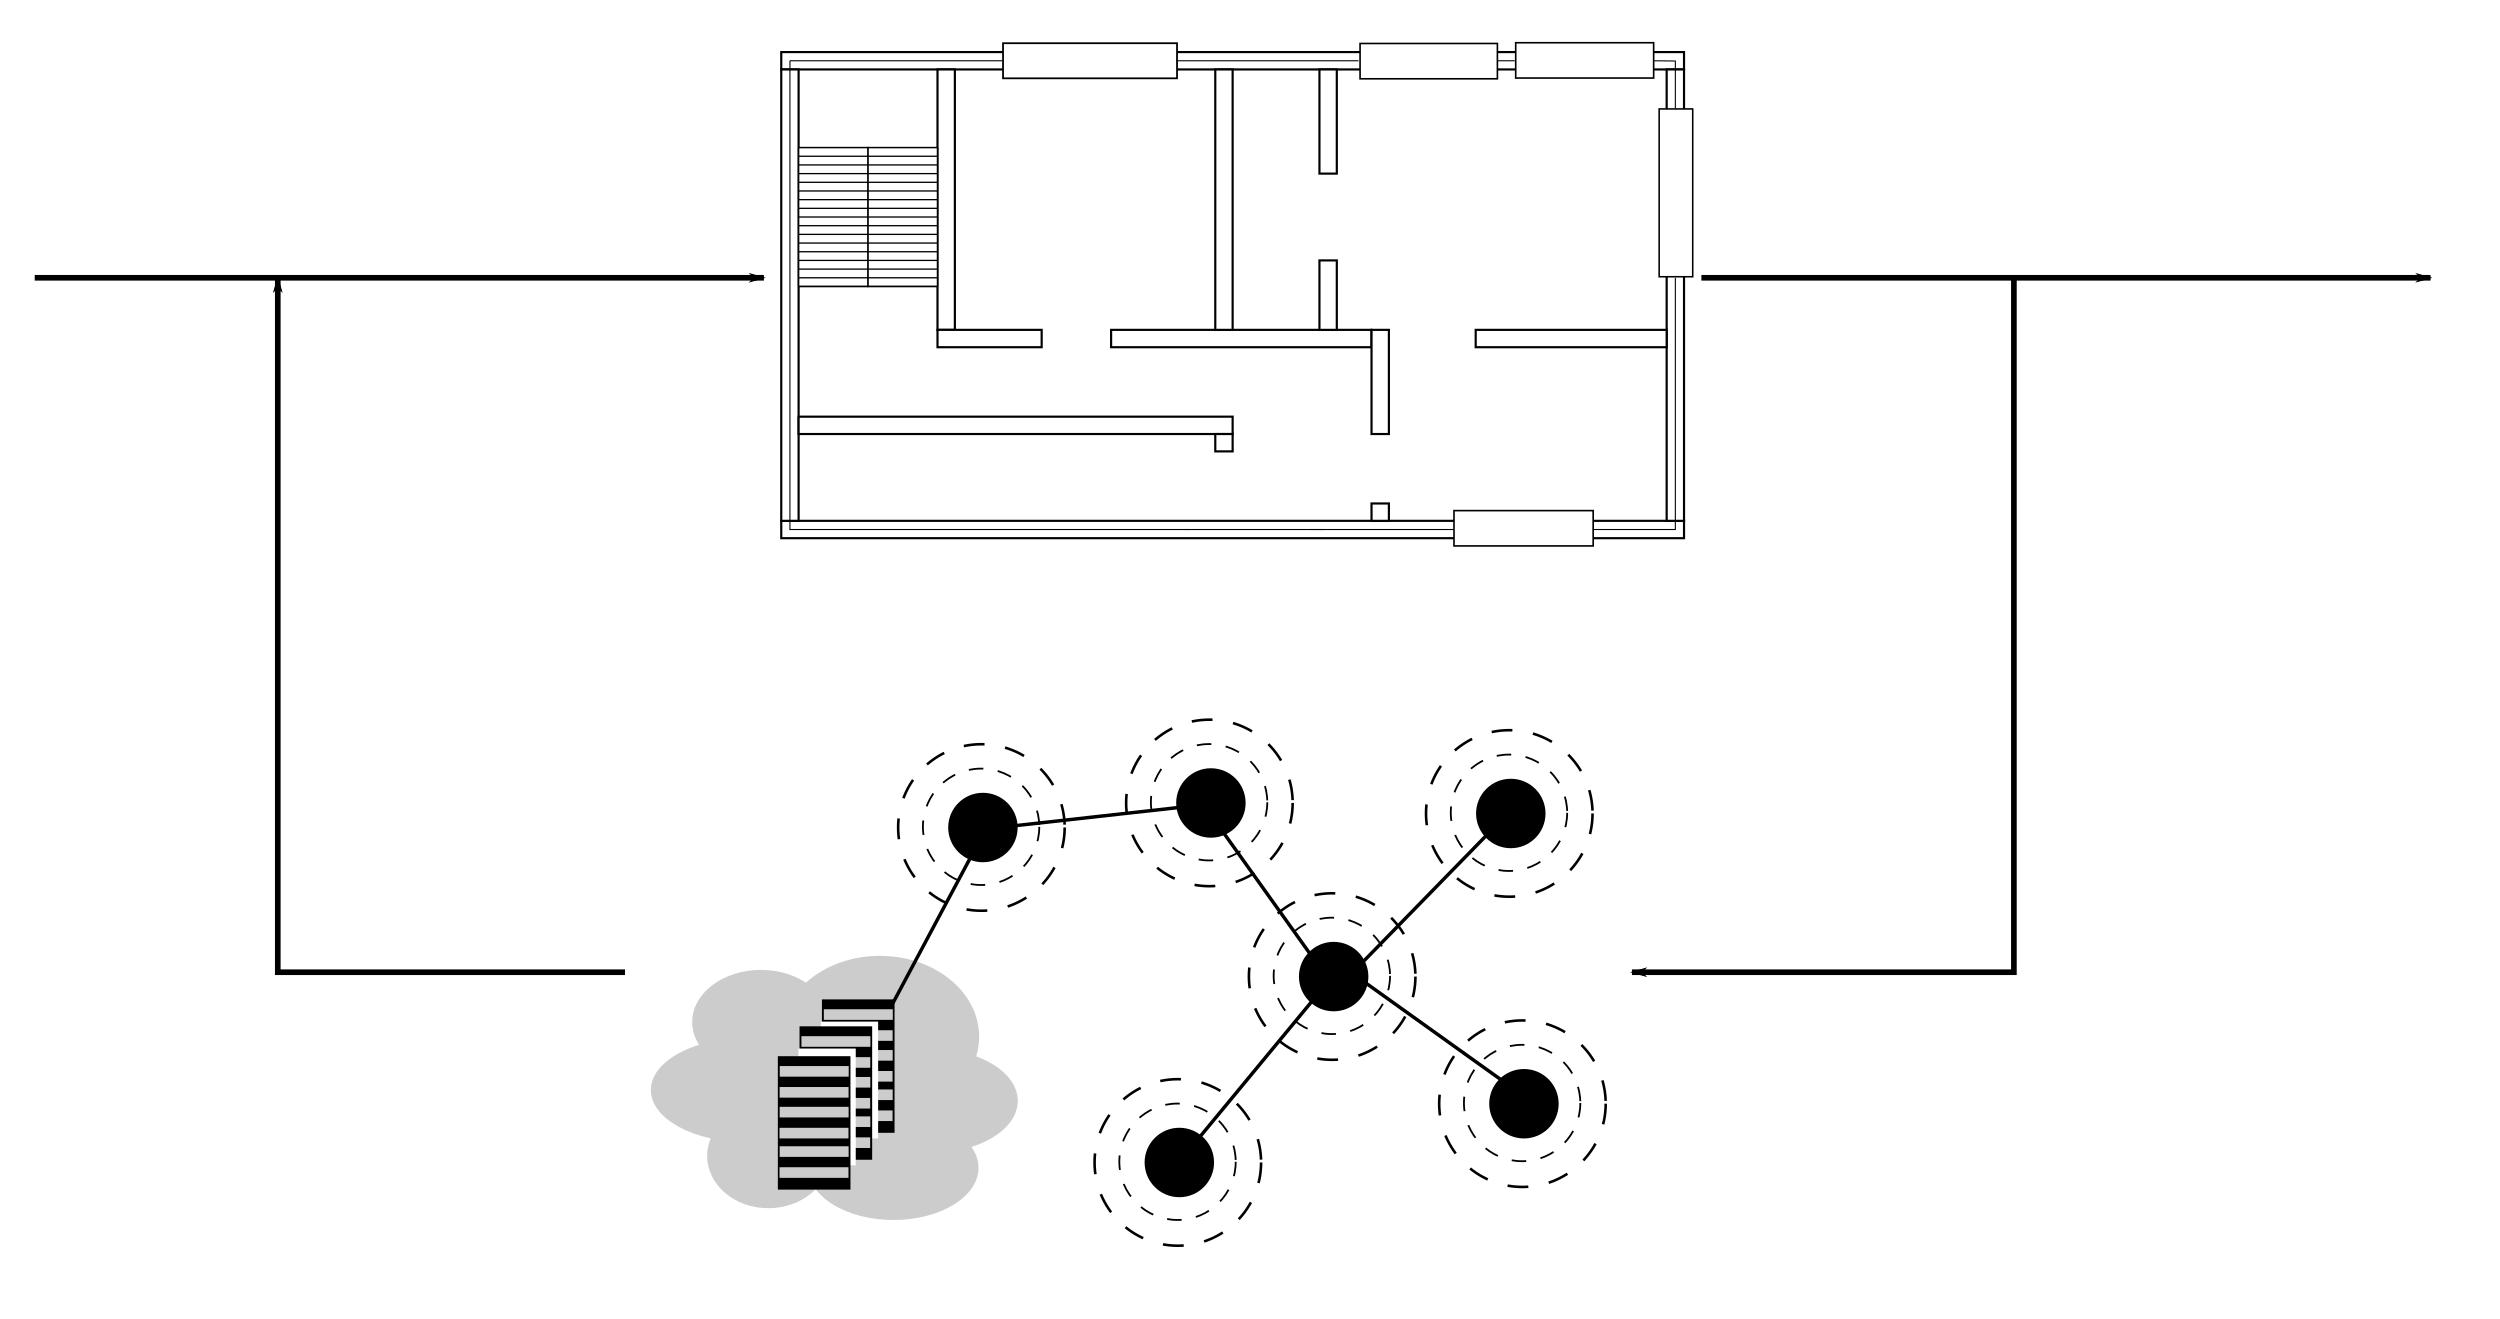<?xml version="1.0" encoding="UTF-8" standalone="no"?>
<!-- Created with Inkscape (http://www.inkscape.org/) -->

<svg
   xmlns:dc="http://purl.org/dc/elements/1.1/"
   xmlns:cc="http://creativecommons.org/ns#"
   xmlns:rdf="http://www.w3.org/1999/02/22-rdf-syntax-ns#"
   xmlns:svg="http://www.w3.org/2000/svg"
   xmlns="http://www.w3.org/2000/svg"
   xmlns:sodipodi="http://sodipodi.sourceforge.net/DTD/sodipodi-0.dtd"
   xmlns:inkscape="http://www.inkscape.org/namespaces/inkscape"
   width="5760"
   height="3040"
   id="svg2"
   version="1.1"
   inkscape:version="0.47 r22583"
   sodipodi:docname="goali_idea.svg"
   inkscape:export-filename="/home/marcin/Desktop/goali_idea_small.png"
   inkscape:export-xdpi="7.8125"
   inkscape:export-ydpi="7.8125">
  <defs
     id="defs4">
    <marker
       inkscape:stockid="Arrow1Lend"
       orient="auto"
       refY="0"
       refX="0"
       id="Arrow1Lend"
       style="overflow:visible">
      <path
         id="path4149"
         d="M 0,0 5,-5 -12.5,0 5,5 0,0 z"
         style="fill-rule:evenodd;stroke:#000000;stroke-width:1pt;marker-start:none"
         transform="matrix(-0.8,0,0,-0.8,-10,0)" />
    </marker>
    <inkscape:perspective
       sodipodi:type="inkscape:persp3d"
       inkscape:vp_x="0 : 526.18109 : 1"
       inkscape:vp_y="0 : 1000 : 0"
       inkscape:vp_z="744.09448 : 526.18109 : 1"
       inkscape:persp3d-origin="372.04724 : 350.78739 : 1"
       id="perspective10" />
    <inkscape:perspective
       id="perspective3600"
       inkscape:persp3d-origin="0.5 : 0.33333333 : 1"
       inkscape:vp_z="1 : 0.5 : 1"
       inkscape:vp_y="0 : 1000 : 0"
       inkscape:vp_x="0 : 0.5 : 1"
       sodipodi:type="inkscape:persp3d" />
    <inkscape:perspective
       id="perspective3624"
       inkscape:persp3d-origin="0.5 : 0.33333333 : 1"
       inkscape:vp_z="1 : 0.5 : 1"
       inkscape:vp_y="0 : 1000 : 0"
       inkscape:vp_x="0 : 0.5 : 1"
       sodipodi:type="inkscape:persp3d" />
    <inkscape:perspective
       id="perspective3664"
       inkscape:persp3d-origin="0.5 : 0.33333333 : 1"
       inkscape:vp_z="1 : 0.5 : 1"
       inkscape:vp_y="0 : 1000 : 0"
       inkscape:vp_x="0 : 0.5 : 1"
       sodipodi:type="inkscape:persp3d" />
    <inkscape:perspective
       id="perspective3707"
       inkscape:persp3d-origin="0.5 : 0.33333333 : 1"
       inkscape:vp_z="1 : 0.5 : 1"
       inkscape:vp_y="0 : 1000 : 0"
       inkscape:vp_x="0 : 0.5 : 1"
       sodipodi:type="inkscape:persp3d" />
    <inkscape:perspective
       id="perspective3777"
       inkscape:persp3d-origin="0.5 : 0.33333333 : 1"
       inkscape:vp_z="1 : 0.5 : 1"
       inkscape:vp_y="0 : 1000 : 0"
       inkscape:vp_x="0 : 0.5 : 1"
       sodipodi:type="inkscape:persp3d" />
    <inkscape:perspective
       id="perspective3799"
       inkscape:persp3d-origin="0.5 : 0.33333333 : 1"
       inkscape:vp_z="1 : 0.5 : 1"
       inkscape:vp_y="0 : 1000 : 0"
       inkscape:vp_x="0 : 0.5 : 1"
       sodipodi:type="inkscape:persp3d" />
    <inkscape:perspective
       id="perspective3821"
       inkscape:persp3d-origin="0.5 : 0.33333333 : 1"
       inkscape:vp_z="1 : 0.5 : 1"
       inkscape:vp_y="0 : 1000 : 0"
       inkscape:vp_x="0 : 0.5 : 1"
       sodipodi:type="inkscape:persp3d" />
    <inkscape:perspective
       id="perspective3843"
       inkscape:persp3d-origin="0.5 : 0.33333333 : 1"
       inkscape:vp_z="1 : 0.5 : 1"
       inkscape:vp_y="0 : 1000 : 0"
       inkscape:vp_x="0 : 0.5 : 1"
       sodipodi:type="inkscape:persp3d" />
    <inkscape:perspective
       id="perspective3865"
       inkscape:persp3d-origin="0.5 : 0.33333333 : 1"
       inkscape:vp_z="1 : 0.5 : 1"
       inkscape:vp_y="0 : 1000 : 0"
       inkscape:vp_x="0 : 0.5 : 1"
       sodipodi:type="inkscape:persp3d" />
    <inkscape:perspective
       id="perspective3887"
       inkscape:persp3d-origin="0.5 : 0.33333333 : 1"
       inkscape:vp_z="1 : 0.5 : 1"
       inkscape:vp_y="0 : 1000 : 0"
       inkscape:vp_x="0 : 0.5 : 1"
       sodipodi:type="inkscape:persp3d" />
    <inkscape:perspective
       id="perspective3909"
       inkscape:persp3d-origin="0.5 : 0.33333333 : 1"
       inkscape:vp_z="1 : 0.5 : 1"
       inkscape:vp_y="0 : 1000 : 0"
       inkscape:vp_x="0 : 0.5 : 1"
       sodipodi:type="inkscape:persp3d" />
    <inkscape:perspective
       id="perspective3909-9"
       inkscape:persp3d-origin="0.5 : 0.33333333 : 1"
       inkscape:vp_z="1 : 0.5 : 1"
       inkscape:vp_y="0 : 1000 : 0"
       inkscape:vp_x="0 : 0.5 : 1"
       sodipodi:type="inkscape:persp3d" />
    <inkscape:perspective
       id="perspective3940"
       inkscape:persp3d-origin="0.5 : 0.33333333 : 1"
       inkscape:vp_z="1 : 0.5 : 1"
       inkscape:vp_y="0 : 1000 : 0"
       inkscape:vp_x="0 : 0.5 : 1"
       sodipodi:type="inkscape:persp3d" />
    <inkscape:perspective
       id="perspective3962"
       inkscape:persp3d-origin="0.5 : 0.33333333 : 1"
       inkscape:vp_z="1 : 0.5 : 1"
       inkscape:vp_y="0 : 1000 : 0"
       inkscape:vp_x="0 : 0.5 : 1"
       sodipodi:type="inkscape:persp3d" />
    <inkscape:perspective
       id="perspective3984"
       inkscape:persp3d-origin="0.5 : 0.33333333 : 1"
       inkscape:vp_z="1 : 0.5 : 1"
       inkscape:vp_y="0 : 1000 : 0"
       inkscape:vp_x="0 : 0.5 : 1"
       sodipodi:type="inkscape:persp3d" />
    <inkscape:perspective
       id="perspective4008"
       inkscape:persp3d-origin="0.5 : 0.33333333 : 1"
       inkscape:vp_z="1 : 0.5 : 1"
       inkscape:vp_y="0 : 1000 : 0"
       inkscape:vp_x="0 : 0.5 : 1"
       sodipodi:type="inkscape:persp3d" />
    <inkscape:perspective
       id="perspective4030"
       inkscape:persp3d-origin="0.5 : 0.33333333 : 1"
       inkscape:vp_z="1 : 0.5 : 1"
       inkscape:vp_y="0 : 1000 : 0"
       inkscape:vp_x="0 : 0.5 : 1"
       sodipodi:type="inkscape:persp3d" />
    <inkscape:perspective
       id="perspective4052"
       inkscape:persp3d-origin="0.5 : 0.33333333 : 1"
       inkscape:vp_z="1 : 0.5 : 1"
       inkscape:vp_y="0 : 1000 : 0"
       inkscape:vp_x="0 : 0.5 : 1"
       sodipodi:type="inkscape:persp3d" />
    <inkscape:perspective
       id="perspective4074"
       inkscape:persp3d-origin="0.5 : 0.33333333 : 1"
       inkscape:vp_z="1 : 0.5 : 1"
       inkscape:vp_y="0 : 1000 : 0"
       inkscape:vp_x="0 : 0.5 : 1"
       sodipodi:type="inkscape:persp3d" />
    <inkscape:perspective
       id="perspective4783"
       inkscape:persp3d-origin="0.5 : 0.33333333 : 1"
       inkscape:vp_z="1 : 0.5 : 1"
       inkscape:vp_y="0 : 1000 : 0"
       inkscape:vp_x="0 : 0.5 : 1"
       sodipodi:type="inkscape:persp3d" />
    <marker
       inkscape:stockid="Arrow1Lend"
       orient="auto"
       refY="0"
       refX="0"
       id="Arrow1Lend-9"
       style="overflow:visible">
      <path
         id="path4149-3"
         d="M 0,0 5,-5 -12.5,0 5,5 0,0 z"
         style="fill-rule:evenodd;stroke:#000000;stroke-width:1pt;marker-start:none"
         transform="matrix(-0.8,0,0,-0.8,-10,0)" />
    </marker>
    <inkscape:perspective
       id="perspective5001"
       inkscape:persp3d-origin="0.5 : 0.33333333 : 1"
       inkscape:vp_z="1 : 0.5 : 1"
       inkscape:vp_y="0 : 1000 : 0"
       inkscape:vp_x="0 : 0.5 : 1"
       sodipodi:type="inkscape:persp3d" />
    <inkscape:perspective
       id="perspective5025"
       inkscape:persp3d-origin="0.5 : 0.33333333 : 1"
       inkscape:vp_z="1 : 0.5 : 1"
       inkscape:vp_y="0 : 1000 : 0"
       inkscape:vp_x="0 : 0.5 : 1"
       sodipodi:type="inkscape:persp3d" />
    <inkscape:perspective
       id="perspective5047"
       inkscape:persp3d-origin="0.5 : 0.33333333 : 1"
       inkscape:vp_z="1 : 0.5 : 1"
       inkscape:vp_y="0 : 1000 : 0"
       inkscape:vp_x="0 : 0.5 : 1"
       sodipodi:type="inkscape:persp3d" />
    <inkscape:perspective
       id="perspective5075"
       inkscape:persp3d-origin="0.5 : 0.33333333 : 1"
       inkscape:vp_z="1 : 0.5 : 1"
       inkscape:vp_y="0 : 1000 : 0"
       inkscape:vp_x="0 : 0.5 : 1"
       sodipodi:type="inkscape:persp3d" />
    <inkscape:perspective
       id="perspective5075-7"
       inkscape:persp3d-origin="0.5 : 0.33333333 : 1"
       inkscape:vp_z="1 : 0.5 : 1"
       inkscape:vp_y="0 : 1000 : 0"
       inkscape:vp_x="0 : 0.5 : 1"
       sodipodi:type="inkscape:persp3d" />
    <inkscape:perspective
       id="perspective5075-1"
       inkscape:persp3d-origin="0.5 : 0.33333333 : 1"
       inkscape:vp_z="1 : 0.5 : 1"
       inkscape:vp_y="0 : 1000 : 0"
       inkscape:vp_x="0 : 0.5 : 1"
       sodipodi:type="inkscape:persp3d" />
    <inkscape:perspective
       id="perspective5075-3"
       inkscape:persp3d-origin="0.5 : 0.33333333 : 1"
       inkscape:vp_z="1 : 0.5 : 1"
       inkscape:vp_y="0 : 1000 : 0"
       inkscape:vp_x="0 : 0.5 : 1"
       sodipodi:type="inkscape:persp3d" />
    <inkscape:perspective
       id="perspective5144"
       inkscape:persp3d-origin="0.5 : 0.33333333 : 1"
       inkscape:vp_z="1 : 0.5 : 1"
       inkscape:vp_y="0 : 1000 : 0"
       inkscape:vp_x="0 : 0.5 : 1"
       sodipodi:type="inkscape:persp3d" />
    <inkscape:perspective
       id="perspective5166"
       inkscape:persp3d-origin="0.5 : 0.33333333 : 1"
       inkscape:vp_z="1 : 0.5 : 1"
       inkscape:vp_y="0 : 1000 : 0"
       inkscape:vp_x="0 : 0.5 : 1"
       sodipodi:type="inkscape:persp3d" />
    <inkscape:perspective
       id="perspective5166-8"
       inkscape:persp3d-origin="0.5 : 0.33333333 : 1"
       inkscape:vp_z="1 : 0.5 : 1"
       inkscape:vp_y="0 : 1000 : 0"
       inkscape:vp_x="0 : 0.5 : 1"
       sodipodi:type="inkscape:persp3d" />
    <inkscape:perspective
       id="perspective5166-3"
       inkscape:persp3d-origin="0.5 : 0.33333333 : 1"
       inkscape:vp_z="1 : 0.5 : 1"
       inkscape:vp_y="0 : 1000 : 0"
       inkscape:vp_x="0 : 0.5 : 1"
       sodipodi:type="inkscape:persp3d" />
    <inkscape:perspective
       id="perspective5166-2"
       inkscape:persp3d-origin="0.5 : 0.33333333 : 1"
       inkscape:vp_z="1 : 0.5 : 1"
       inkscape:vp_y="0 : 1000 : 0"
       inkscape:vp_x="0 : 0.5 : 1"
       sodipodi:type="inkscape:persp3d" />
    <inkscape:perspective
       id="perspective5166-4"
       inkscape:persp3d-origin="0.5 : 0.33333333 : 1"
       inkscape:vp_z="1 : 0.5 : 1"
       inkscape:vp_y="0 : 1000 : 0"
       inkscape:vp_x="0 : 0.5 : 1"
       sodipodi:type="inkscape:persp3d" />
    <inkscape:perspective
       id="perspective5235"
       inkscape:persp3d-origin="0.5 : 0.33333333 : 1"
       inkscape:vp_z="1 : 0.5 : 1"
       inkscape:vp_y="0 : 1000 : 0"
       inkscape:vp_x="0 : 0.5 : 1"
       sodipodi:type="inkscape:persp3d" />
    <inkscape:perspective
       id="perspective5257"
       inkscape:persp3d-origin="0.5 : 0.33333333 : 1"
       inkscape:vp_z="1 : 0.5 : 1"
       inkscape:vp_y="0 : 1000 : 0"
       inkscape:vp_x="0 : 0.5 : 1"
       sodipodi:type="inkscape:persp3d" />
    <inkscape:perspective
       id="perspective5281"
       inkscape:persp3d-origin="0.5 : 0.33333333 : 1"
       inkscape:vp_z="1 : 0.5 : 1"
       inkscape:vp_y="0 : 1000 : 0"
       inkscape:vp_x="0 : 0.5 : 1"
       sodipodi:type="inkscape:persp3d" />
    <inkscape:perspective
       id="perspective5303"
       inkscape:persp3d-origin="0.5 : 0.33333333 : 1"
       inkscape:vp_z="1 : 0.5 : 1"
       inkscape:vp_y="0 : 1000 : 0"
       inkscape:vp_x="0 : 0.5 : 1"
       sodipodi:type="inkscape:persp3d" />
    <inkscape:perspective
       id="perspective5303-2"
       inkscape:persp3d-origin="0.5 : 0.33333333 : 1"
       inkscape:vp_z="1 : 0.5 : 1"
       inkscape:vp_y="0 : 1000 : 0"
       inkscape:vp_x="0 : 0.5 : 1"
       sodipodi:type="inkscape:persp3d" />
    <inkscape:perspective
       id="perspective5347"
       inkscape:persp3d-origin="0.5 : 0.33333333 : 1"
       inkscape:vp_z="1 : 0.5 : 1"
       inkscape:vp_y="0 : 1000 : 0"
       inkscape:vp_x="0 : 0.5 : 1"
       sodipodi:type="inkscape:persp3d" />
    <inkscape:perspective
       id="perspective5389"
       inkscape:persp3d-origin="0.5 : 0.33333333 : 1"
       inkscape:vp_z="1 : 0.5 : 1"
       inkscape:vp_y="0 : 1000 : 0"
       inkscape:vp_x="0 : 0.5 : 1"
       sodipodi:type="inkscape:persp3d" />
  </defs>
  <sodipodi:namedview
     id="base"
     pagecolor="#ffffff"
     bordercolor="#666666"
     borderopacity="1.0"
     inkscape:pageopacity="0.0"
     inkscape:pageshadow="2"
     inkscape:zoom="0.0875"
     inkscape:cx="3186.8004"
     inkscape:cy="739.82242"
     inkscape:document-units="px"
     inkscape:current-layer="layer1"
     showgrid="true"
     inkscape:window-width="1440"
     inkscape:window-height="825"
     inkscape:window-x="0"
     inkscape:window-y="24"
     inkscape:window-maximized="1">
    <inkscape:grid
       type="xygrid"
       id="grid2816"
       empspacing="5"
       visible="true"
       enabled="true"
       snapvisiblegridlinesonly="true" />
  </sodipodi:namedview>
  <g
     inkscape:label="Layer 1"
     inkscape:groupmode="layer"
     id="layer1"
     transform="translate(3000,27.638)">
    <rect
       style="fill:#ffffff;fill-opacity:1;fill-rule:nonzero;stroke:none"
       id="rect5812"
       width="5760"
       height="3040"
       x="-3000"
       y="-27.638" />
    <rect
       style="fill:#ffffff;fill-opacity:1;fill-rule:nonzero;stroke:none"
       id="rect4114"
       width="2160"
       height="1200"
       x="-1240"
       y="52.362" />
    <rect
       style="fill:#ffffff;fill-opacity:1;fill-rule:nonzero;stroke:#000000;stroke-width:5;stroke-miterlimit:4;stroke-opacity:1;stroke-dasharray:none"
       id="rect2818"
       width="2080"
       height="40"
       x="-1200"
       y="92.362" />
    <rect
       style="fill:#ffffff;fill-opacity:1;fill-rule:nonzero;stroke:#000000;stroke-width:5;stroke-miterlimit:4;stroke-opacity:1;stroke-dasharray:none"
       id="rect2818-3"
       width="2080"
       height="40"
       x="-1200"
       y="1172.362" />
    <rect
       style="fill:#ffffff;fill-opacity:1;fill-rule:nonzero;stroke:#000000;stroke-width:5;stroke-miterlimit:4;stroke-opacity:1;stroke-dasharray:none;stroke-dashoffset:0"
       id="rect3614"
       width="40"
       height="600"
       x="-840"
       y="132.362" />
    <rect
       style="fill:#ffffff;fill-opacity:1;fill-rule:nonzero;stroke:#000000;stroke-width:5;stroke-miterlimit:4;stroke-opacity:1;stroke-dasharray:none;stroke-dashoffset:0"
       id="rect3614-4"
       width="40"
       height="1040"
       x="-1200"
       y="132.362" />
    <rect
       style="fill:#ffffff;fill-opacity:1;fill-rule:nonzero;stroke:#000000;stroke-width:3.411;stroke-miterlimit:4;stroke-opacity:1;stroke-dasharray:none;stroke-dashoffset:0"
       id="rect3638"
       width="160"
       height="320"
       x="-1160"
       y="312.362" />
    <path
       style="fill:none;stroke:#000000;stroke-width:3;stroke-linecap:butt;stroke-linejoin:miter;stroke-miterlimit:4;stroke-opacity:1;stroke-dasharray:none"
       d="m -1160,332.362 160,0"
       id="path3640" />
    <path
       style="fill:none;stroke:#000000;stroke-width:3;stroke-linecap:butt;stroke-linejoin:miter;stroke-miterlimit:4;stroke-opacity:1;stroke-dasharray:none"
       d="m -1160,372.362 160,0"
       id="path3642" />
    <path
       style="fill:none;stroke:#000000;stroke-width:3;stroke-linecap:butt;stroke-linejoin:miter;stroke-miterlimit:4;stroke-opacity:1;stroke-dasharray:none"
       d="m -1000,412.362 -160,0"
       id="path3644" />
    <path
       style="fill:none;stroke:#000000;stroke-width:3;stroke-linecap:butt;stroke-linejoin:miter;stroke-miterlimit:4;stroke-opacity:1;stroke-dasharray:none"
       d="m -1160,452.362 160,0"
       id="path3646" />
    <path
       style="fill:none;stroke:#000000;stroke-width:3;stroke-linecap:butt;stroke-linejoin:miter;stroke-miterlimit:4;stroke-opacity:1;stroke-dasharray:none"
       d="m -1000,492.362 -160,0"
       id="path3648" />
    <path
       style="fill:none;stroke:#000000;stroke-width:3;stroke-linecap:butt;stroke-linejoin:miter;stroke-miterlimit:4;stroke-opacity:1;stroke-dasharray:none"
       d="m -1160,532.362 160,0"
       id="path3650" />
    <path
       style="fill:none;stroke:#000000;stroke-width:3;stroke-linecap:butt;stroke-linejoin:miter;stroke-miterlimit:4;stroke-opacity:1;stroke-dasharray:none"
       d="m -1000,572.362 -160,0"
       id="path3652" />
    <path
       style="fill:none;stroke:#000000;stroke-width:3;stroke-linecap:butt;stroke-linejoin:miter;stroke-miterlimit:4;stroke-opacity:1;stroke-dasharray:none"
       d="m -1160,612.362 160,0"
       id="path3654" />
    <path
       style="fill:none;stroke:#000000;stroke-width:3;stroke-linecap:butt;stroke-linejoin:miter;stroke-miterlimit:4;stroke-opacity:1;stroke-dasharray:none"
       d="m -1160,352.362 160,0"
       id="path3640-9" />
    <path
       style="fill:none;stroke:#000000;stroke-width:3;stroke-linecap:butt;stroke-linejoin:miter;stroke-miterlimit:4;stroke-opacity:1;stroke-dasharray:none"
       d="m -1160,392.362 160,0"
       id="path3642-2" />
    <path
       style="fill:none;stroke:#000000;stroke-width:3;stroke-linecap:butt;stroke-linejoin:miter;stroke-miterlimit:4;stroke-opacity:1;stroke-dasharray:none"
       d="m -1000,432.362 -160,0"
       id="path3644-4" />
    <path
       style="fill:none;stroke:#000000;stroke-width:3;stroke-linecap:butt;stroke-linejoin:miter;stroke-miterlimit:4;stroke-opacity:1;stroke-dasharray:none"
       d="m -1160,472.362 160,0"
       id="path3646-4" />
    <path
       style="fill:none;stroke:#000000;stroke-width:3;stroke-linecap:butt;stroke-linejoin:miter;stroke-miterlimit:4;stroke-opacity:1;stroke-dasharray:none"
       d="m -1000,512.362 -160,0"
       id="path3648-5" />
    <path
       style="fill:none;stroke:#000000;stroke-width:3;stroke-linecap:butt;stroke-linejoin:miter;stroke-miterlimit:4;stroke-opacity:1;stroke-dasharray:none"
       d="m -1160,552.362 160,0"
       id="path3650-9" />
    <path
       style="fill:none;stroke:#000000;stroke-width:3;stroke-linecap:butt;stroke-linejoin:miter;stroke-miterlimit:4;stroke-opacity:1;stroke-dasharray:none"
       d="m -1000,592.362 -160,0"
       id="path3652-1" />
    <path
       style="fill:none;stroke:#000000;stroke-width:3;stroke-linecap:butt;stroke-linejoin:miter;stroke-miterlimit:4;stroke-opacity:1;stroke-dasharray:none"
       d="m -1160,632.362 160,0"
       id="path3654-2" />
    <rect
       style="fill:#ffffff;fill-opacity:1;fill-rule:nonzero;stroke:#000000;stroke-width:3.411;stroke-miterlimit:4;stroke-opacity:1;stroke-dasharray:none;stroke-dashoffset:0"
       id="rect3638-2"
       width="160"
       height="320"
       x="-1000"
       y="312.362" />
    <path
       style="fill:none;stroke:#000000;stroke-width:3;stroke-linecap:butt;stroke-linejoin:miter;stroke-miterlimit:4;stroke-opacity:1;stroke-dasharray:none"
       d="m -1000,332.362 160,0"
       id="path3640-6" />
    <path
       style="fill:none;stroke:#000000;stroke-width:3;stroke-linecap:butt;stroke-linejoin:miter;stroke-miterlimit:4;stroke-opacity:1;stroke-dasharray:none"
       d="m -1000,372.362 160,0"
       id="path3642-9" />
    <path
       style="fill:none;stroke:#000000;stroke-width:3;stroke-linecap:butt;stroke-linejoin:miter;stroke-miterlimit:4;stroke-opacity:1;stroke-dasharray:none"
       d="m -840,412.362 -160,0"
       id="path3644-44" />
    <path
       style="fill:none;stroke:#000000;stroke-width:3;stroke-linecap:butt;stroke-linejoin:miter;stroke-miterlimit:4;stroke-opacity:1;stroke-dasharray:none"
       d="m -1000,452.362 160,0"
       id="path3646-6" />
    <path
       style="fill:none;stroke:#000000;stroke-width:3;stroke-linecap:butt;stroke-linejoin:miter;stroke-miterlimit:4;stroke-opacity:1;stroke-dasharray:none"
       d="m -840,492.362 -160,0"
       id="path3648-0" />
    <path
       style="fill:none;stroke:#000000;stroke-width:3;stroke-linecap:butt;stroke-linejoin:miter;stroke-miterlimit:4;stroke-opacity:1;stroke-dasharray:none"
       d="m -1000,532.362 160,0"
       id="path3650-7" />
    <path
       style="fill:none;stroke:#000000;stroke-width:3;stroke-linecap:butt;stroke-linejoin:miter;stroke-miterlimit:4;stroke-opacity:1;stroke-dasharray:none"
       d="m -840,572.362 -160,0"
       id="path3652-4" />
    <path
       style="fill:none;stroke:#000000;stroke-width:3;stroke-linecap:butt;stroke-linejoin:miter;stroke-miterlimit:4;stroke-opacity:1;stroke-dasharray:none"
       d="m -1000,612.362 160,0"
       id="path3654-3" />
    <path
       style="fill:none;stroke:#000000;stroke-width:3;stroke-linecap:butt;stroke-linejoin:miter;stroke-miterlimit:4;stroke-opacity:1;stroke-dasharray:none"
       d="m -1000,352.362 160,0"
       id="path3640-9-7" />
    <path
       style="fill:none;stroke:#000000;stroke-width:3;stroke-linecap:butt;stroke-linejoin:miter;stroke-miterlimit:4;stroke-opacity:1;stroke-dasharray:none"
       d="m -1000,392.362 160,0"
       id="path3642-2-9" />
    <path
       style="fill:none;stroke:#000000;stroke-width:3;stroke-linecap:butt;stroke-linejoin:miter;stroke-miterlimit:4;stroke-opacity:1;stroke-dasharray:none"
       d="m -840,432.362 -160,0"
       id="path3644-4-0" />
    <path
       style="fill:none;stroke:#000000;stroke-width:3;stroke-linecap:butt;stroke-linejoin:miter;stroke-miterlimit:4;stroke-opacity:1;stroke-dasharray:none"
       d="m -1000,472.362 160,0"
       id="path3646-4-0" />
    <path
       style="fill:none;stroke:#000000;stroke-width:3;stroke-linecap:butt;stroke-linejoin:miter;stroke-miterlimit:4;stroke-opacity:1;stroke-dasharray:none"
       d="m -840,512.362 -160,0"
       id="path3648-5-2" />
    <path
       style="fill:none;stroke:#000000;stroke-width:3;stroke-linecap:butt;stroke-linejoin:miter;stroke-miterlimit:4;stroke-opacity:1;stroke-dasharray:none"
       d="m -1000,552.362 160,0"
       id="path3650-9-2" />
    <path
       style="fill:none;stroke:#000000;stroke-width:3;stroke-linecap:butt;stroke-linejoin:miter;stroke-miterlimit:4;stroke-opacity:1;stroke-dasharray:none"
       d="m -840,592.362 -160,0"
       id="path3652-1-6" />
    <path
       style="fill:none;stroke:#000000;stroke-width:3;stroke-linecap:butt;stroke-linejoin:miter;stroke-miterlimit:4;stroke-opacity:1;stroke-dasharray:none"
       d="m -1000,632.362 160,0"
       id="path3654-2-9" />
    <rect
       style="fill:#ffffff;fill-opacity:1;fill-rule:nonzero;stroke:#000000;stroke-width:5;stroke-miterlimit:4;stroke-opacity:1;stroke-dasharray:none;stroke-dashoffset:0"
       id="rect3614-6"
       width="240"
       height="40"
       x="-840"
       y="732.362" />
    <rect
       style="fill:#ffffff;fill-opacity:1;fill-rule:nonzero;stroke:#000000;stroke-width:5;stroke-miterlimit:4;stroke-opacity:1;stroke-dasharray:none;stroke-dashoffset:0"
       id="rect3614-6-3"
       width="600"
       height="40"
       x="-440"
       y="732.362" />
    <rect
       style="fill:#ffffff;fill-opacity:1;fill-rule:nonzero;stroke:#000000;stroke-width:5;stroke-miterlimit:4;stroke-opacity:1;stroke-dasharray:none;stroke-dashoffset:0"
       id="rect3614-7"
       width="40"
       height="600"
       x="-200"
       y="132.362" />
    <rect
       style="fill:#ffffff;fill-opacity:1;fill-rule:nonzero;stroke:#000000;stroke-width:5;stroke-miterlimit:4;stroke-opacity:1;stroke-dasharray:none;stroke-dashoffset:0"
       id="rect3614-6-6"
       width="1000"
       height="40"
       x="-1160"
       y="932.362" />
    <rect
       style="fill:#ffffff;fill-opacity:1;fill-rule:nonzero;stroke:#000000;stroke-width:5;stroke-miterlimit:4;stroke-opacity:1;stroke-dasharray:none;stroke-dashoffset:0"
       id="rect3614-7-8"
       width="40"
       height="40"
       x="-200"
       y="972.362" />
    <rect
       style="fill:#ffffff;fill-opacity:1;fill-rule:nonzero;stroke:#000000;stroke-width:5;stroke-miterlimit:4;stroke-opacity:1;stroke-dasharray:none;stroke-dashoffset:0"
       id="rect3614-4-0"
       width="40"
       height="1040"
       x="840"
       y="132.362" />
    <rect
       style="fill:#ffffff;fill-opacity:1;fill-rule:nonzero;stroke:#000000;stroke-width:5;stroke-miterlimit:4;stroke-opacity:1;stroke-dasharray:none;stroke-dashoffset:0"
       id="rect3614-7-8-7"
       width="40"
       height="160"
       x="40"
       y="572.362" />
    <rect
       style="fill:#ffffff;fill-opacity:1;fill-rule:nonzero;stroke:#000000;stroke-width:5;stroke-miterlimit:4;stroke-opacity:1;stroke-dasharray:none;stroke-dashoffset:0"
       id="rect3614-7-8-4"
       width="40"
       height="240"
       x="40"
       y="132.362" />
    <rect
       style="fill:#ffffff;fill-opacity:1;fill-rule:nonzero;stroke:#000000;stroke-width:5;stroke-miterlimit:4;stroke-opacity:1;stroke-dasharray:none;stroke-dashoffset:0"
       id="rect3614-7-8-4-9"
       width="40"
       height="240"
       x="160"
       y="732.362" />
    <rect
       style="fill:#ffffff;fill-opacity:1;fill-rule:nonzero;stroke:#000000;stroke-width:5;stroke-miterlimit:4;stroke-opacity:1;stroke-dasharray:none;stroke-dashoffset:0"
       id="rect3614-7-8-5"
       width="40"
       height="40"
       x="160"
       y="1132.362" />
    <rect
       style="fill:#ffffff;fill-opacity:1;fill-rule:nonzero;stroke:#000000;stroke-width:5;stroke-miterlimit:4;stroke-opacity:1;stroke-dasharray:none;stroke-dashoffset:0"
       id="rect3614-6-9"
       width="440"
       height="40"
       x="400"
       y="732.362" />
    <rect
       style="fill:#ffffff;fill-opacity:1;fill-rule:nonzero;stroke:#000000;stroke-width:4.11;stroke-miterlimit:4;stroke-opacity:1;stroke-dasharray:none;stroke-dashoffset:0"
       id="rect3998"
       width="400.89"
       height="80.89"
       x="-689.017"
       y="71.917" />
    <rect
       style="fill:#ffffff;fill-opacity:1;fill-rule:nonzero;stroke:#000000;stroke-width:3.75;stroke-miterlimit:4;stroke-opacity:1;stroke-dasharray:none;stroke-dashoffset:0"
       id="rect3998-4"
       width="316.394"
       height="81.359"
       x="133.606"
       y="72.54" />
    <rect
       style="fill:#ffffff;fill-opacity:1;fill-rule:nonzero;stroke:#000000;stroke-width:3.75;stroke-miterlimit:4;stroke-opacity:1;stroke-dasharray:none;stroke-dashoffset:0"
       id="rect3998-4-3"
       width="317.823"
       height="81.359"
       x="492.177"
       y="70.825" />
    <rect
       style="fill:#ffffff;fill-opacity:1;fill-rule:nonzero;stroke:#000000;stroke-width:3.603;stroke-miterlimit:4;stroke-opacity:1;stroke-dasharray:none;stroke-dashoffset:0"
       id="rect3998-4-3-2"
       width="77.304"
       height="386.608"
       x="822.696"
       y="223.344" />
    <rect
       style="fill:#ffffff;fill-opacity:1;fill-rule:nonzero;stroke:#000000;stroke-width:3.75;stroke-miterlimit:4;stroke-opacity:1;stroke-dasharray:none;stroke-dashoffset:0"
       id="rect3998-4-5"
       width="320.68"
       height="81.359"
       x="350"
       y="1148.825" />
    <path
       style="fill:none;stroke:#000000;stroke-width:2.5;stroke-linecap:butt;stroke-linejoin:miter;stroke-miterlimit:4;stroke-opacity:1;stroke-dasharray:none"
       d="m -1180,132.362 0,500 0,430 0,110 0,20 920,0"
       id="path4094" />
    <path
       style="fill:none;stroke:#000000;stroke-width:2.5;stroke-linecap:butt;stroke-linejoin:miter;stroke-miterlimit:4;stroke-opacity:1;stroke-dasharray:none"
       d="M -1179.858,130.093 -1180,112.362"
       id="path4096" />
    <path
       style="fill:none;stroke:#000000;stroke-width:2.5;stroke-linecap:butt;stroke-linejoin:miter;stroke-miterlimit:4;stroke-opacity:1;stroke-dasharray:none"
       d="m -1180,112.362 490,0"
       id="path4100" />
    <path
       style="fill:none;stroke:#000000;stroke-width:2.5;stroke-linecap:butt;stroke-linejoin:miter;stroke-miterlimit:4;stroke-opacity:1;stroke-dasharray:none"
       d="m -290,112.362 420,0"
       id="path4102" />
    <path
       style="fill:none;stroke:#000000;stroke-width:2.5;stroke-linecap:butt;stroke-linejoin:miter;stroke-miterlimit:4;stroke-opacity:1;stroke-dasharray:none"
       d="m 490,112.362 -40,0"
       id="path4104" />
    <path
       style="fill:none;stroke:#000000;stroke-width:2.5;stroke-linecap:butt;stroke-linejoin:miter;stroke-miterlimit:4;stroke-opacity:1;stroke-dasharray:none"
       d="m 810,112.362 50,0.558 0,109.442"
       id="path4106" />
    <path
       style="fill:none;stroke:#000000;stroke-width:2.5;stroke-linecap:butt;stroke-linejoin:miter;stroke-miterlimit:4;stroke-opacity:1;stroke-dasharray:none"
       d="m 860,612.362 0,530 0,50 -190,0"
       id="path4108" />
    <path
       style="fill:none;stroke:#000000;stroke-width:2.5;stroke-linecap:butt;stroke-linejoin:miter;stroke-miterlimit:4;stroke-opacity:1;stroke-dasharray:none"
       d="m 350,1192.362 -330,0"
       id="path4110" />
    <path
       style="fill:none;stroke:#000000;stroke-width:2.5;stroke-linecap:butt;stroke-linejoin:miter;stroke-miterlimit:4;stroke-opacity:1;stroke-dasharray:none"
       d="m -270,1192.362 320,0"
       id="path4112" />
    <path
       style="fill:none;stroke:#000000;stroke-width:13;stroke-linecap:butt;stroke-linejoin:miter;stroke-miterlimit:4;stroke-opacity:1;stroke-dasharray:none;marker-end:url(#Arrow1Lend)"
       d="m 920,612.362 1680,0"
       id="path4141" />
    <path
       style="fill:none;stroke:#000000;stroke-width:13;stroke-linecap:butt;stroke-linejoin:miter;stroke-miterlimit:4;stroke-opacity:1;stroke-dasharray:none;marker-end:url(#Arrow1Lend)"
       d="m -2920,612.362 1680,0"
       id="path4141-8" />
    <path
       style="fill:none;stroke:#000000;stroke-width:13;stroke-linecap:butt;stroke-linejoin:miter;stroke-miterlimit:4;stroke-opacity:1;stroke-dasharray:none;marker-end:url(#Arrow1Lend-9)"
       d="m 2880,560 0,1600 -880,0"
       id="path4803"
       transform="translate(-1240,52.362)" />
    <path
       transform="translate(1071.168,-284.633)"
       sodipodi:type="arc"
       style="fill:#000000;fill-opacity:1;fill-rule:nonzero;stroke:none"
       id="path4991-3"
       sodipodi:cx="-560"
       sodipodi:cy="2800"
       sodipodi:rx="80"
       sodipodi:ry="80"
       d="m -480,2800 c 0,44.183 -35.817,80 -80,80 -44.183,0 -80,-35.817 -80,-80 0,-44.183 35.817,-80 80,-80 44.183,0 80,35.817 80,80 z" />
    <path
       sodipodi:type="arc"
       style="fill:none;stroke:#000000;stroke-width:5;stroke-miterlimit:4;stroke-opacity:1;stroke-dasharray:40, 40;stroke-dashoffset:0"
       id="path5015"
       sodipodi:cx="1760"
       sodipodi:cy="2800"
       sodipodi:rx="160"
       sodipodi:ry="160"
       d="m 1920,2800 c 0,88.366 -71.634,160 -160,160 -88.366,0 -160,-71.634 -160,-160 0,-88.366 71.634,-160 160,-160 88.366,0 160,71.634 160,160 z"
       transform="matrix(0.838,0,0,0.838,-967.886,167.317)" />
    <path
       sodipodi:type="arc"
       style="fill:none;stroke:#000000;stroke-width:5;stroke-miterlimit:4;stroke-opacity:1;stroke-dasharray:40, 40;stroke-dashoffset:0"
       id="path5015-6"
       sodipodi:cx="1760"
       sodipodi:cy="2800"
       sodipodi:rx="160"
       sodipodi:ry="160"
       d="m 1920,2800 c 0,88.366 -71.634,160 -160,160 -88.366,0 -160,-71.634 -160,-160 0,-88.366 71.634,-160 160,-160 88.366,0 160,71.634 160,160 z"
       transform="matrix(1.199,0,0,1.199,-1602.539,-841.93)" />
    <path
       transform="translate(1040.863,-953.354)"
       sodipodi:type="arc"
       style="fill:#000000;fill-opacity:1;fill-rule:nonzero;stroke:none"
       id="path4991-3-2"
       sodipodi:cx="-560"
       sodipodi:cy="2800"
       sodipodi:rx="80"
       sodipodi:ry="80"
       d="m -480,2800 c 0,44.183 -35.817,80 -80,80 -44.183,0 -80,-35.817 -80,-80 0,-44.183 35.817,-80 80,-80 44.183,0 80,35.817 80,80 z" />
    <path
       sodipodi:type="arc"
       style="fill:none;stroke:#000000;stroke-width:5;stroke-miterlimit:4;stroke-opacity:1;stroke-dasharray:40, 40;stroke-dashoffset:0"
       id="path5015-8"
       sodipodi:cx="1760"
       sodipodi:cy="2800"
       sodipodi:rx="160"
       sodipodi:ry="160"
       d="m 1920,2800 c 0,88.366 -71.634,160 -160,160 -88.366,0 -160,-71.634 -160,-160 0,-88.366 71.634,-160 160,-160 88.366,0 160,71.634 160,160 z"
       transform="matrix(0.838,0,0,0.838,-998.191,-501.404)" />
    <path
       sodipodi:type="arc"
       style="fill:none;stroke:#000000;stroke-width:5;stroke-miterlimit:4;stroke-opacity:1;stroke-dasharray:40, 40;stroke-dashoffset:0"
       id="path5015-6-3"
       sodipodi:cx="1760"
       sodipodi:cy="2800"
       sodipodi:rx="160"
       sodipodi:ry="160"
       d="m 1920,2800 c 0,88.366 -71.634,160 -160,160 -88.366,0 -160,-71.634 -160,-160 0,-88.366 71.634,-160 160,-160 88.366,0 160,71.634 160,160 z"
       transform="matrix(1.199,0,0,1.199,-1632.844,-1510.651)" />
    <path
       transform="translate(349.919,-977.597)"
       sodipodi:type="arc"
       style="fill:#000000;fill-opacity:1;fill-rule:nonzero;stroke:none"
       id="path4991-3-6"
       sodipodi:cx="-560"
       sodipodi:cy="2800"
       sodipodi:rx="80"
       sodipodi:ry="80"
       d="m -480,2800 c 0,44.183 -35.817,80 -80,80 -44.183,0 -80,-35.817 -80,-80 0,-44.183 35.817,-80 80,-80 44.183,0 80,35.817 80,80 z" />
    <path
       sodipodi:type="arc"
       style="fill:none;stroke:#000000;stroke-width:5;stroke-miterlimit:4;stroke-opacity:1;stroke-dasharray:40, 40;stroke-dashoffset:0"
       id="path5015-4"
       sodipodi:cx="1760"
       sodipodi:cy="2800"
       sodipodi:rx="160"
       sodipodi:ry="160"
       d="m 1920,2800 c 0,88.366 -71.634,160 -160,160 -88.366,0 -160,-71.634 -160,-160 0,-88.366 71.634,-160 160,-160 88.366,0 160,71.634 160,160 z"
       transform="matrix(0.838,0,0,0.838,-1689.135,-525.648)" />
    <path
       sodipodi:type="arc"
       style="fill:none;stroke:#000000;stroke-width:5;stroke-miterlimit:4;stroke-opacity:1;stroke-dasharray:40, 40;stroke-dashoffset:0"
       id="path5015-6-2"
       sodipodi:cx="1760"
       sodipodi:cy="2800"
       sodipodi:rx="160"
       sodipodi:ry="160"
       d="m 1920,2800 c 0,88.366 -71.634,160 -160,160 -88.366,0 -160,-71.634 -160,-160 0,-88.366 71.634,-160 160,-160 88.366,0 160,71.634 160,160 z"
       transform="matrix(1.199,0,0,1.199,-2323.788,-1534.894)" />
    <path
       transform="translate(632.762,-577.577)"
       sodipodi:type="arc"
       style="fill:#000000;fill-opacity:1;fill-rule:nonzero;stroke:none"
       id="path4991-3-60"
       sodipodi:cx="-560"
       sodipodi:cy="2800"
       sodipodi:rx="80"
       sodipodi:ry="80"
       d="m -480,2800 c 0,44.183 -35.817,80 -80,80 -44.183,0 -80,-35.817 -80,-80 0,-44.183 35.817,-80 80,-80 44.183,0 80,35.817 80,80 z" />
    <path
       sodipodi:type="arc"
       style="fill:none;stroke:#000000;stroke-width:5;stroke-miterlimit:4;stroke-opacity:1;stroke-dasharray:40, 40;stroke-dashoffset:0"
       id="path5015-7"
       sodipodi:cx="1760"
       sodipodi:cy="2800"
       sodipodi:rx="160"
       sodipodi:ry="160"
       d="m 1920,2800 c 0,88.366 -71.634,160 -160,160 -88.366,0 -160,-71.634 -160,-160 0,-88.366 71.634,-160 160,-160 88.366,0 160,71.634 160,160 z"
       transform="matrix(0.838,0,0,0.838,-1406.292,-125.628)" />
    <path
       sodipodi:type="arc"
       style="fill:none;stroke:#000000;stroke-width:5;stroke-miterlimit:4;stroke-opacity:1;stroke-dasharray:40, 40;stroke-dashoffset:0"
       id="path5015-6-5"
       sodipodi:cx="1760"
       sodipodi:cy="2800"
       sodipodi:rx="160"
       sodipodi:ry="160"
       d="m 1920,2800 c 0,88.366 -71.634,160 -160,160 -88.366,0 -160,-71.634 -160,-160 0,-88.366 71.634,-160 160,-160 88.366,0 160,71.634 160,160 z"
       transform="matrix(1.199,0,0,1.199,-2040.946,-1134.874)" />
    <path
       transform="translate(277.188,-149.272)"
       sodipodi:type="arc"
       style="fill:#000000;fill-opacity:1;fill-rule:nonzero;stroke:none"
       id="path4991-3-9"
       sodipodi:cx="-560"
       sodipodi:cy="2800"
       sodipodi:rx="80"
       sodipodi:ry="80"
       d="m -480,2800 c 0,44.183 -35.817,80 -80,80 -44.183,0 -80,-35.817 -80,-80 0,-44.183 35.817,-80 80,-80 44.183,0 80,35.817 80,80 z" />
    <path
       sodipodi:type="arc"
       style="fill:none;stroke:#000000;stroke-width:5;stroke-miterlimit:4;stroke-opacity:1;stroke-dasharray:40, 40;stroke-dashoffset:0"
       id="path5015-0"
       sodipodi:cx="1760"
       sodipodi:cy="2800"
       sodipodi:rx="160"
       sodipodi:ry="160"
       d="m 1920,2800 c 0,88.366 -71.634,160 -160,160 -88.366,0 -160,-71.634 -160,-160 0,-88.366 71.634,-160 160,-160 88.366,0 160,71.634 160,160 z"
       transform="matrix(0.838,0,0,0.838,-1761.866,302.677)" />
    <path
       sodipodi:type="arc"
       style="fill:none;stroke:#000000;stroke-width:5;stroke-miterlimit:4;stroke-opacity:1;stroke-dasharray:40, 40;stroke-dashoffset:0"
       id="path5015-6-0"
       sodipodi:cx="1760"
       sodipodi:cy="2800"
       sodipodi:rx="160"
       sodipodi:ry="160"
       d="m 1920,2800 c 0,88.366 -71.634,160 -160,160 -88.366,0 -160,-71.634 -160,-160 0,-88.366 71.634,-160 160,-160 88.366,0 160,71.634 160,160 z"
       transform="matrix(1.199,0,0,1.199,-2396.519,-706.569)" />
    <path
       transform="translate(-175.36,-921.029)"
       sodipodi:type="arc"
       style="fill:#000000;fill-opacity:1;fill-rule:nonzero;stroke:none"
       id="path4991-3-0"
       sodipodi:cx="-560"
       sodipodi:cy="2800"
       sodipodi:rx="80"
       sodipodi:ry="80"
       d="m -480,2800 c 0,44.183 -35.817,80 -80,80 -44.183,0 -80,-35.817 -80,-80 0,-44.183 35.817,-80 80,-80 44.183,0 80,35.817 80,80 z" />
    <path
       sodipodi:type="arc"
       style="fill:none;stroke:#000000;stroke-width:5;stroke-miterlimit:4;stroke-opacity:1;stroke-dasharray:40, 40;stroke-dashoffset:0"
       id="path5015-68"
       sodipodi:cx="1760"
       sodipodi:cy="2800"
       sodipodi:rx="160"
       sodipodi:ry="160"
       d="m 1920,2800 c 0,88.366 -71.634,160 -160,160 -88.366,0 -160,-71.634 -160,-160 0,-88.366 71.634,-160 160,-160 88.366,0 160,71.634 160,160 z"
       transform="matrix(0.838,0,0,0.838,-2214.414,-469.079)" />
    <path
       sodipodi:type="arc"
       style="fill:none;stroke:#000000;stroke-width:5;stroke-miterlimit:4;stroke-opacity:1;stroke-dasharray:40, 40;stroke-dashoffset:0"
       id="path5015-6-56"
       sodipodi:cx="1760"
       sodipodi:cy="2800"
       sodipodi:rx="160"
       sodipodi:ry="160"
       d="m 1920,2800 c 0,88.366 -71.634,160 -160,160 -88.366,0 -160,-71.634 -160,-160 0,-88.366 71.634,-160 160,-160 88.366,0 160,71.634 160,160 z"
       transform="matrix(1.199,0,0,1.199,-2849.068,-1478.326)" />
    <g
       id="g5216"
       style="fill:#cccccc;stroke:none"
       transform="matrix(0.776,0,0,1.123,-1836.27,-1202.755)">
      <path
         transform="translate(-1240,52.362)"
         d="m 2242.539,3230.407 c 0,59.136 -127.537,107.076 -284.863,107.076 -157.326,0 -284.863,-47.94 -284.863,-107.076 0,-59.136 127.537,-107.076 284.863,-107.076 157.326,0 284.863,47.94 284.863,107.076 z"
         sodipodi:ry="107.07617"
         sodipodi:rx="284.86301"
         sodipodi:cy="3230.4065"
         sodipodi:cx="1957.6757"
         id="path5134"
         style="fill:#cccccc;fill-opacity:1;stroke:none"
         sodipodi:type="arc" />
      <path
         d="m 2242.539,3230.407 c 0,59.136 -127.537,107.076 -284.863,107.076 -157.326,0 -284.863,-47.94 -284.863,-107.076 0,-59.136 127.537,-107.076 284.863,-107.076 157.326,0 284.863,47.94 284.863,107.076 z"
         sodipodi:ry="107.07617"
         sodipodi:rx="284.86301"
         sodipodi:cy="3230.4065"
         sodipodi:cx="1957.6757"
         id="path5134-0"
         style="fill:#cccccc;fill-opacity:1;stroke:none"
         sodipodi:type="arc"
         transform="matrix(0.908,0,0,1,-514.023,74.586)" />
      <path
         d="m 2242.539,3230.407 c 0,59.136 -127.537,107.076 -284.863,107.076 -157.326,0 -284.863,-47.94 -284.863,-107.076 0,-59.136 127.537,-107.076 284.863,-107.076 157.326,0 284.863,47.94 284.863,107.076 z"
         sodipodi:ry="107.07617"
         sodipodi:rx="284.86301"
         sodipodi:cy="3230.4065"
         sodipodi:cx="1957.6757"
         id="path5134-0-3"
         style="fill:#cccccc;fill-opacity:1;stroke:none"
         sodipodi:type="arc"
         transform="matrix(0.887,0,0,1,-583.487,211.966)" />
      <path
         d="m 2242.539,3230.407 c 0,59.136 -127.537,107.076 -284.863,107.076 -157.326,0 -284.863,-47.94 -284.863,-107.076 0,-59.136 127.537,-107.076 284.863,-107.076 157.326,0 284.863,47.94 284.863,107.076 z"
         sodipodi:ry="107.07617"
         sodipodi:rx="284.86301"
         sodipodi:cy="3230.4065"
         sodipodi:cx="1957.6757"
         id="path5134-0-0"
         style="fill:#cccccc;fill-opacity:1;stroke:none"
         sodipodi:type="arc"
         transform="translate(-930.893,46.301)" />
      <path
         d="m 2242.539,3230.407 c 0,59.136 -127.537,107.076 -284.863,107.076 -157.326,0 -284.863,-47.94 -284.863,-107.076 0,-59.136 127.537,-107.076 284.863,-107.076 157.326,0 284.863,47.94 284.863,107.076 z"
         sodipodi:ry="107.07617"
         sodipodi:rx="284.86301"
         sodipodi:cy="3230.4065"
         sodipodi:cx="1957.6757"
         id="path5134-0-36"
         style="fill:#cccccc;fill-opacity:1;stroke:none"
         sodipodi:type="arc"
         transform="matrix(0.716,0,0,1,-642.205,-87.039)" />
      <path
         d="m 2242.539,3230.407 c 0,59.136 -127.537,107.076 -284.863,107.076 -157.326,0 -284.863,-47.94 -284.863,-107.076 0,-59.136 127.537,-107.076 284.863,-107.076 157.326,0 284.863,47.94 284.863,107.076 z"
         sodipodi:ry="107.07617"
         sodipodi:rx="284.86301"
         sodipodi:cy="3230.4065"
         sodipodi:cx="1957.6757"
         id="path5134-0-1"
         style="fill:#cccccc;fill-opacity:1;stroke:none"
         sodipodi:type="arc"
         transform="matrix(1.035,0,0,1.547,-913.441,-1824.315)" />
      <path
         d="m 2242.539,3230.407 c 0,59.136 -127.537,107.076 -284.863,107.076 -157.326,0 -284.863,-47.94 -284.863,-107.076 0,-59.136 127.537,-107.076 284.863,-107.076 157.326,0 284.863,47.94 284.863,107.076 z"
         sodipodi:ry="107.07617"
         sodipodi:rx="284.86301"
         sodipodi:cy="3230.4065"
         sodipodi:cx="1957.6757"
         id="path5134-0-8"
         style="fill:#cccccc;fill-opacity:1;stroke:none"
         sodipodi:type="arc"
         transform="matrix(0.638,0,0,1,-467.255,187.723)" />
    </g>
    <rect
       style="fill:#000000;fill-opacity:1;fill-rule:nonzero;stroke:none"
       id="rect5225-6-2-9-3"
       width="167.314"
       height="307.394"
       x="-1106.278"
       y="2274.971" />
    <rect
       style="fill:#cccccc;fill-opacity:1;fill-rule:nonzero;stroke:none"
       id="rect5271-4-8"
       width="158.872"
       height="24.452"
       x="-1101.887"
       y="2297.677" />
    <rect
       style="fill:#cccccc;fill-opacity:1;fill-rule:nonzero;stroke:none"
       id="rect5271-7-0-4"
       width="158.872"
       height="24.452"
       x="-1102.201"
       y="2345.992" />
    <rect
       style="fill:#cccccc;fill-opacity:1;fill-rule:nonzero;stroke:none"
       id="rect5271-0-7-3"
       width="158.872"
       height="24.452"
       x="-1102.095"
       y="2391.644" />
    <rect
       style="fill:#cccccc;fill-opacity:1;fill-rule:nonzero;stroke:none"
       id="rect5271-7-5-9-7"
       width="158.872"
       height="24.452"
       x="-1102.409"
       y="2439.96" />
    <rect
       style="fill:#cccccc;fill-opacity:1;fill-rule:nonzero;stroke:none"
       id="rect5271-2-2-5"
       width="158.872"
       height="24.452"
       x="-1102.095"
       y="2482.483" />
    <rect
       style="fill:#cccccc;fill-opacity:1;fill-rule:nonzero;stroke:none"
       id="rect5271-7-4-7-6"
       width="158.872"
       height="24.452"
       x="-1102.409"
       y="2530.799" />
    <rect
       style="fill:#ffffff;fill-opacity:1;fill-rule:nonzero;stroke:none"
       id="rect5379-8"
       width="132.008"
       height="269.066"
       x="-1108.801"
       y="2326.149" />
    <rect
       style="fill:#000000;fill-opacity:1;fill-rule:nonzero;stroke:none"
       id="rect5225-6-2-9"
       width="167.314"
       height="307.394"
       x="-1157.856"
       y="2337.031" />
    <rect
       style="fill:#cccccc;fill-opacity:1;fill-rule:nonzero;stroke:none"
       id="rect5271-4"
       width="158.872"
       height="24.452"
       x="-1153.466"
       y="2359.736" />
    <rect
       style="fill:#cccccc;fill-opacity:1;fill-rule:nonzero;stroke:none"
       id="rect5271-7-0"
       width="158.872"
       height="24.452"
       x="-1153.78"
       y="2408.052" />
    <rect
       style="fill:#cccccc;fill-opacity:1;fill-rule:nonzero;stroke:none"
       id="rect5271-0-7"
       width="158.872"
       height="24.452"
       x="-1153.674"
       y="2453.704" />
    <rect
       style="fill:#cccccc;fill-opacity:1;fill-rule:nonzero;stroke:none"
       id="rect5271-7-5-9"
       width="158.872"
       height="24.452"
       x="-1153.988"
       y="2502.019" />
    <rect
       style="fill:#cccccc;fill-opacity:1;fill-rule:nonzero;stroke:none"
       id="rect5271-2-2"
       width="158.872"
       height="24.452"
       x="-1153.674"
       y="2544.543" />
    <rect
       style="fill:#cccccc;fill-opacity:1;fill-rule:nonzero;stroke:none"
       id="rect5271-7-4-7"
       width="158.872"
       height="24.452"
       x="-1153.988"
       y="2592.858" />
    <rect
       style="fill:#ffffff;fill-opacity:1;fill-rule:nonzero;stroke:none"
       id="rect5379"
       width="132.008"
       height="269.066"
       x="-1160.379"
       y="2388.208" />
    <rect
       style="fill:#000000;fill-opacity:1;fill-rule:nonzero;stroke:none"
       id="rect5225-6-2"
       width="167.314"
       height="307.394"
       x="-1207.842"
       y="2405.836" />
    <rect
       style="fill:#cccccc;fill-opacity:1;fill-rule:nonzero;stroke:none"
       id="rect5271"
       width="158.872"
       height="24.452"
       x="-1203.451"
       y="2428.541" />
    <rect
       style="fill:#cccccc;fill-opacity:1;fill-rule:nonzero;stroke:none"
       id="rect5271-7"
       width="158.872"
       height="24.452"
       x="-1203.766"
       y="2476.857" />
    <rect
       style="fill:#cccccc;fill-opacity:1;fill-rule:nonzero;stroke:none"
       id="rect5271-0"
       width="158.872"
       height="24.452"
       x="-1203.66"
       y="2522.508" />
    <rect
       style="fill:#cccccc;fill-opacity:1;fill-rule:nonzero;stroke:none"
       id="rect5271-7-5"
       width="158.872"
       height="24.452"
       x="-1203.974"
       y="2570.824" />
    <rect
       style="fill:#cccccc;fill-opacity:1;fill-rule:nonzero;stroke:none"
       id="rect5271-2"
       width="158.872"
       height="24.452"
       x="-1203.66"
       y="2613.347" />
    <rect
       style="fill:#cccccc;fill-opacity:1;fill-rule:nonzero;stroke:none"
       id="rect5271-7-4"
       width="158.872"
       height="24.452"
       x="-1203.974"
       y="2661.663" />
    <path
       style="fill:none;stroke:#000000;stroke-width:8;stroke-linecap:butt;stroke-linejoin:miter;stroke-miterlimit:4;stroke-opacity:1;stroke-dasharray:none"
       d="M 297.143,2231.429 505.714,1840"
       id="path5426"
       transform="translate(-1240,52.362)" />
    <path
       style="fill:none;stroke:#000000;stroke-width:8;stroke-linecap:butt;stroke-linejoin:miter;stroke-miterlimit:4;stroke-opacity:1;stroke-dasharray:none"
       d="m 522.857,1828.571 488.571,-54.286 8.571,22.857"
       id="path5428"
       transform="translate(-1240,52.362)" />
    <path
       style="fill:none;stroke:#000000;stroke-width:8;stroke-linecap:butt;stroke-linejoin:miter;stroke-miterlimit:4;stroke-opacity:1;stroke-dasharray:none"
       d="m 1017.143,1780 271.428,380"
       id="path5430"
       transform="translate(-1240,52.362)" />
    <path
       style="fill:none;stroke:#000000;stroke-width:8;stroke-linecap:butt;stroke-linejoin:miter;stroke-miterlimit:4;stroke-opacity:1;stroke-dasharray:none"
       d="M 1308.571,2171.429 954.286,2600 980,2582.857"
       id="path5432"
       transform="translate(-1240,52.362)" />
    <path
       style="fill:none;stroke:#000000;stroke-width:8;stroke-linecap:butt;stroke-linejoin:miter;stroke-miterlimit:4;stroke-opacity:1;stroke-dasharray:none"
       d="M 1351.429,2165.714 1700,1808.571 l 42.857,-2.857"
       id="path5434"
       transform="translate(-1240,52.362)" />
    <path
       style="fill:none;stroke:#000000;stroke-width:8;stroke-linecap:butt;stroke-linejoin:miter;stroke-miterlimit:4;stroke-opacity:1;stroke-dasharray:none"
       d="M 1340,2151.429 1771.429,2460"
       id="path5436"
       transform="translate(-1240,52.362)" />
    <path
       style="fill:none;stroke:#000000;stroke-width:13;stroke-linecap:butt;stroke-linejoin:miter;stroke-miterlimit:4;stroke-opacity:1;stroke-dasharray:none;marker-end:url(#Arrow1Lend-9)"
       d="m -1560,2212.362 -800,0 0,-1600"
       id="path5438" />
  </g>
</svg>
